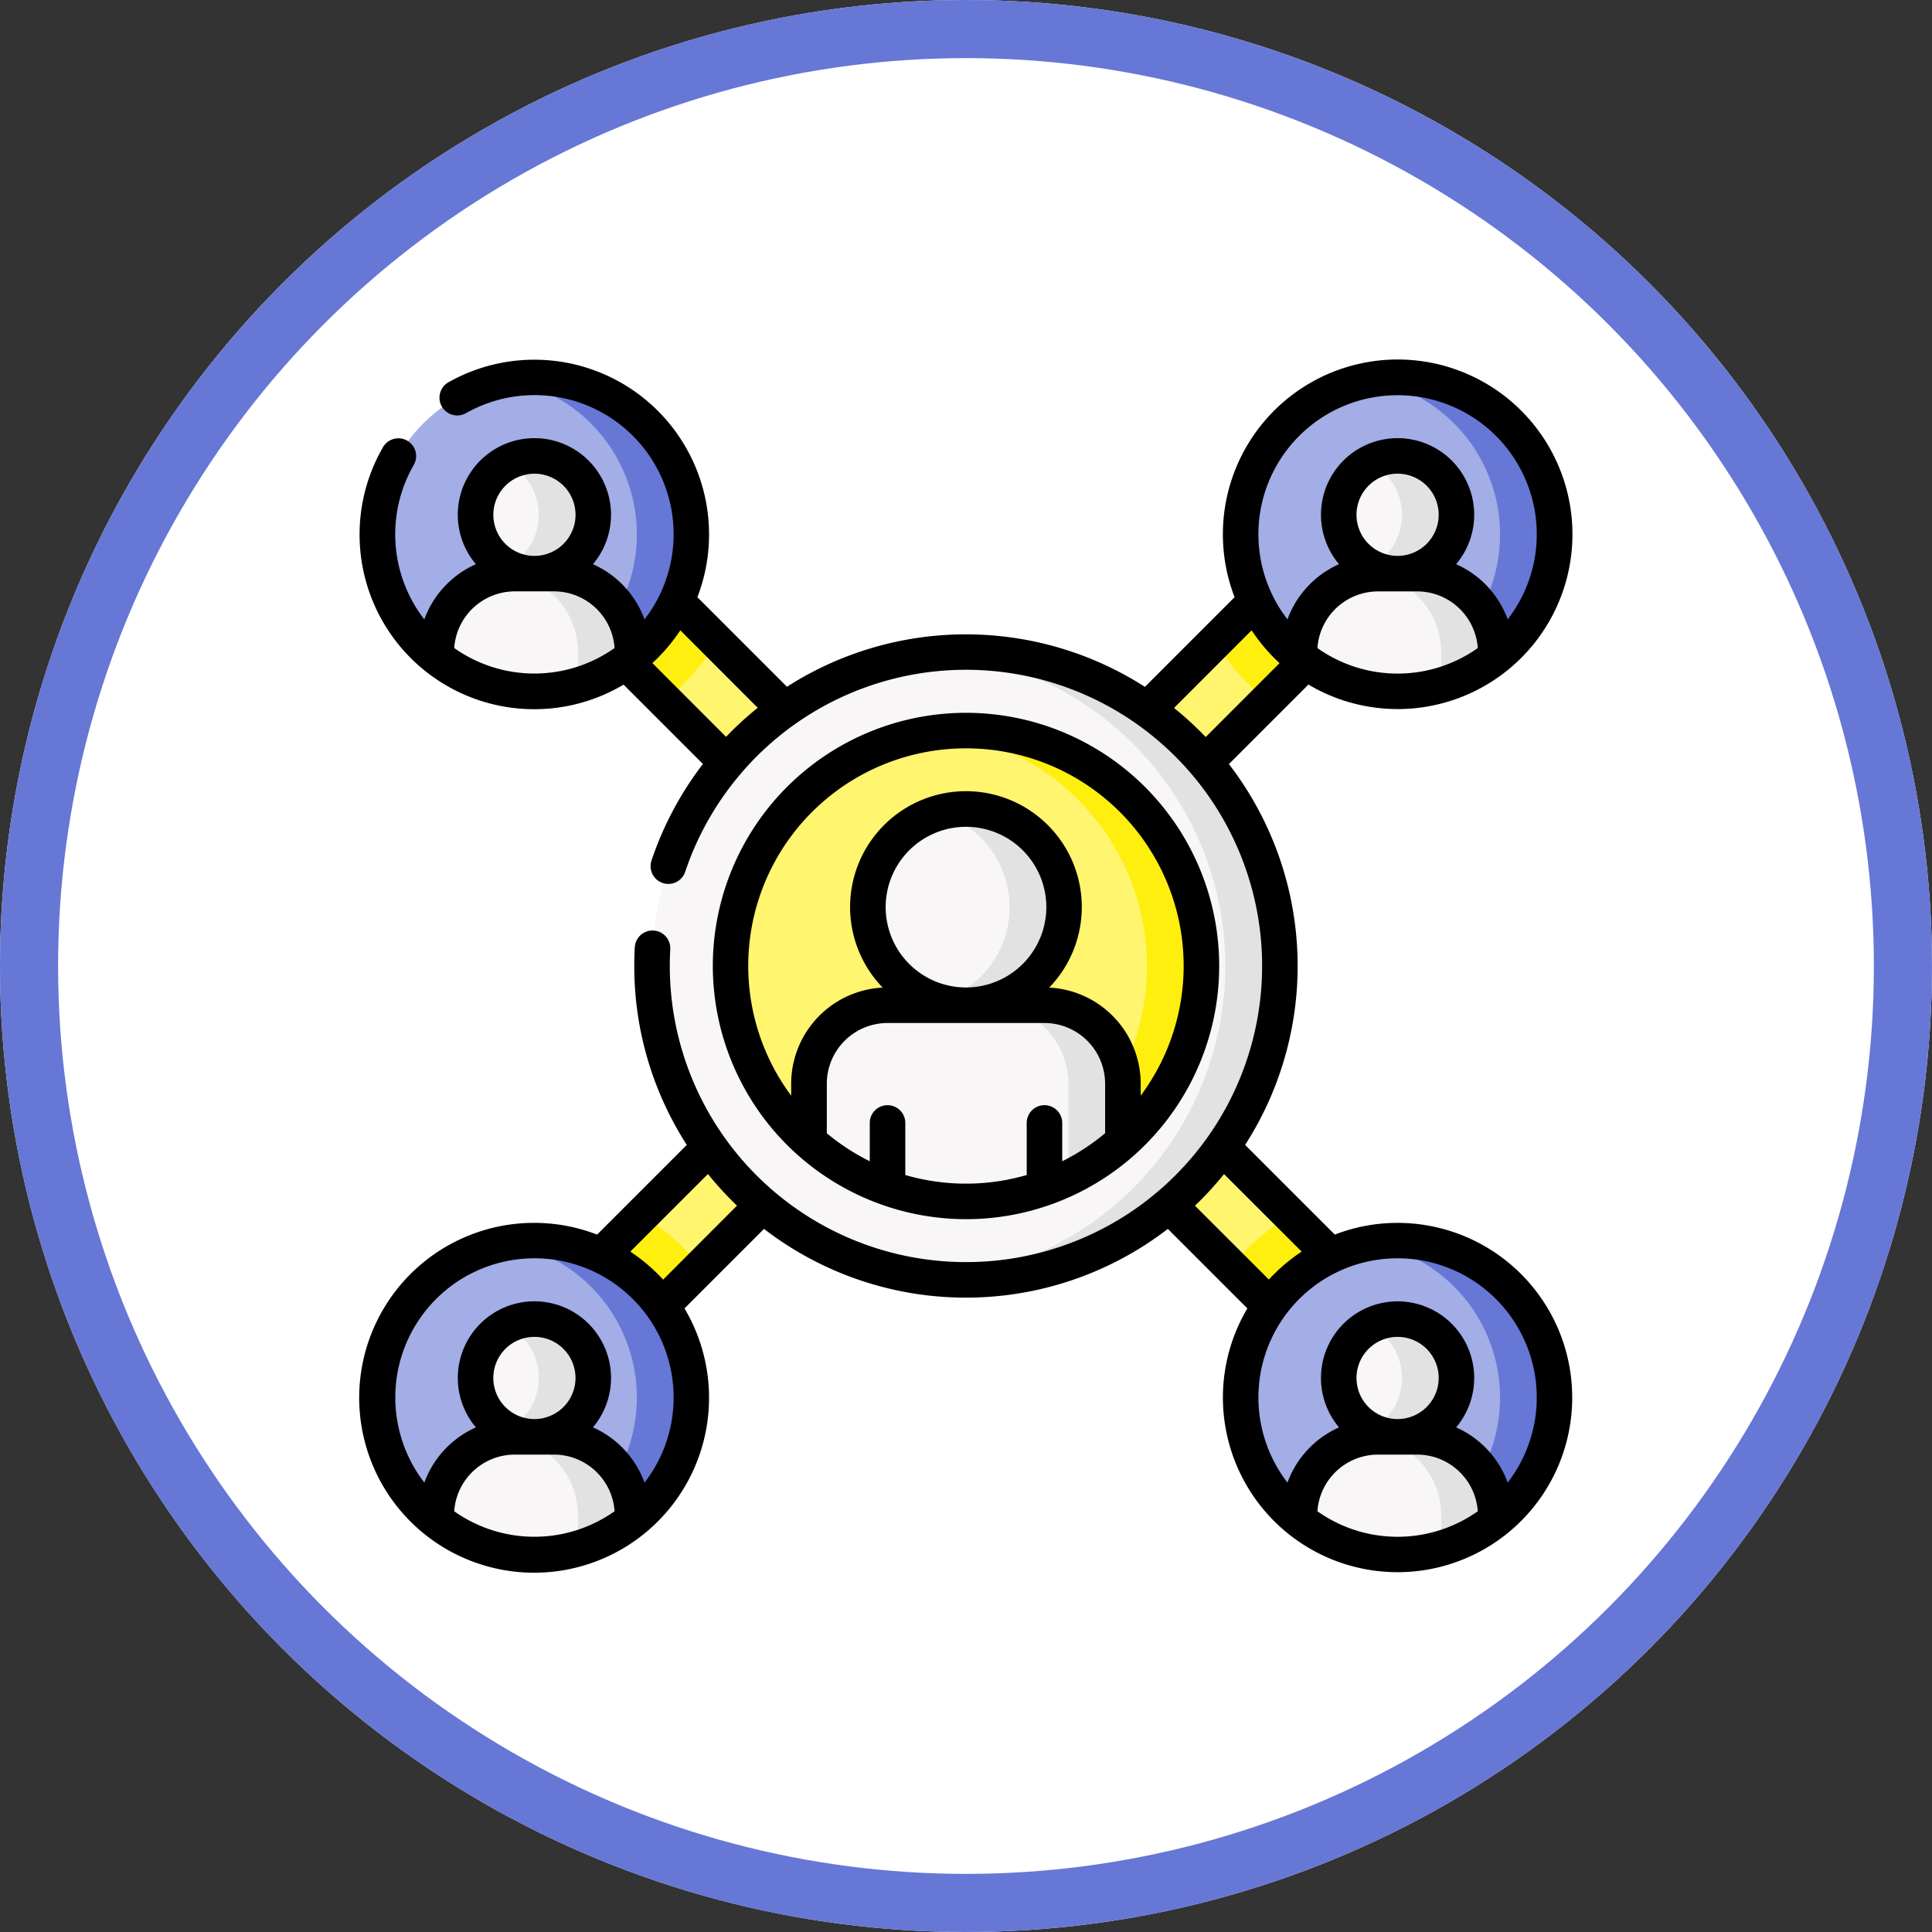 <svg xmlns="http://www.w3.org/2000/svg" width="133" height="133" viewBox="0 0 133 133">
  <rect x="0" y="0" width="133" height="133" fill="#333333" stroke="none"/>
  <g id="Grupo_117550" data-name="Grupo 117550" transform="translate(7564.781 -34.002)">
    <g id="Grupo_117307" data-name="Grupo 117307" transform="translate(-2531.665 -3608.498)">
      <g id="Elipse_17551" data-name="Elipse 17551" transform="translate(-5033.117 3642.5)" fill="#fff" stroke="#6677d6" stroke-width="4">
        <circle cx="66.5" cy="66.5" r="66.5" stroke="none"/>
        <circle cx="66.5" cy="66.5" r="64.5" fill="none"/>
      </g>
      <g id="compromiso" transform="translate(-5008.354 3667.262)">
        <g id="Grupo_117086" data-name="Grupo 117086" transform="translate(0)">
          <g id="Grupo_117084" data-name="Grupo 117084" transform="translate(1.223 1.223)">
            <path id="Trazado_178600" data-name="Trazado 178600" d="M30.6,32.233l7.474,7.474L70.872,72.5l7.474,7.474,3.471-4.169-7.792-7.792-31.46-31.46-7.792-7.792Z" transform="translate(-15.195 -14.354)" fill="#fff56f"/>
            <path id="Trazado_178601" data-name="Trazado 178601" d="M79.467,32.74l-7.315,7.315-32.1,32.1L32.74,79.467l-3.978-3.661,7.792-7.792,31.46-31.46,7.792-7.792Z" transform="translate(-14.354 -14.354)" fill="#fff56f"/>
            <g id="Grupo_117074" data-name="Grupo 117074" transform="translate(18.907 18.907)">
              <ellipse id="Elipse_16032" data-name="Elipse 16032" cx="21.608" cy="21.608" rx="21.608" ry="21.608" fill="#f8f6f6"/>
              <path id="Trazado_178602" data-name="Trazado 178602" d="M52.382,75.264H73.99a16.206,16.206,0,1,0-21.608,0Z" transform="translate(-41.578 -41.578)" fill="#fff56f"/>
              <path id="Trazado_178603" data-name="Trazado 178603" d="M75.225,37.04c-.632,0-1.257.029-1.875.082a21.608,21.608,0,0,1,0,43.052c.618.053,1.243.082,1.875.082a21.608,21.608,0,1,0,0-43.216Z" transform="translate(-53.617 -37.04)" fill="#e2e2e2"/>
              <path id="Trazado_178604" data-name="Trazado 178604" d="M87.681,63.186a16.159,16.159,0,0,1-5.408,12.078h3.755a16.205,16.205,0,0,0-10.8-28.284,16.366,16.366,0,0,0-1.875.109A16.208,16.208,0,0,1,87.681,63.186Z" transform="translate(-53.617 -41.578)" fill="#ffef0f"/>
              <circle id="Elipse_16033" data-name="Elipse 16033" cx="6.752" cy="6.752" r="6.752" transform="translate(12.051 17.557) rotate(-45)" fill="#f8f6f6"/>
              <path id="Trazado_178605" data-name="Trazado 178605" d="M73.126,81.77h-10.8a5.4,5.4,0,0,0-5.4,5.4v3.975a16.2,16.2,0,0,0,21.608,0V87.172A5.4,5.4,0,0,0,73.126,81.77Z" transform="translate(-46.116 -57.461)" fill="#f8f6f6"/>
              <g id="Grupo_117073" data-name="Grupo 117073" transform="translate(19.733 10.804)">
                <path id="Trazado_178606" data-name="Trazado 178606" d="M75.225,56.92a6.752,6.752,0,0,0-1.875.266,6.752,6.752,0,0,1,0,12.973A6.752,6.752,0,1,0,75.225,56.92Z" transform="translate(-73.35 -56.92)" fill="#e2e2e2"/>
                <path id="Trazado_178607" data-name="Trazado 178607" d="M88.992,87.172a5.4,5.4,0,0,0-5.4-5.4H79.84a5.4,5.4,0,0,1,5.4,5.4v6.487a16.236,16.236,0,0,0,3.75-2.512Z" transform="translate(-76.313 -68.265)" fill="#e2e2e2"/>
              </g>
            </g>
            <g id="Grupo_117075" data-name="Grupo 117075" transform="translate(14.408 14.408)">
              <path id="Trazado_178608" data-name="Trazado 178608" d="M34.773,28.762,30.6,32.233,34.977,36.6a14.662,14.662,0,0,0,3.565-4.074Z" transform="translate(-29.603 -28.762)" fill="#ffef0f"/>
              <path id="Trazado_178609" data-name="Trazado 178609" d="M110.406,111.955l4.372,4.372,3.471-4.169-3.769-3.769A14.662,14.662,0,0,0,110.406,111.955Z" transform="translate(-66.036 -65.115)" fill="#ffef0f"/>
              <path id="Trazado_178610" data-name="Trazado 178610" d="M32.531,108.389l-3.769,3.769,3.979,3.661,3.865-3.865A14.671,14.671,0,0,0,32.531,108.389Z" transform="translate(-28.762 -65.115)" fill="#ffef0f"/>
              <path id="Trazado_178611" data-name="Trazado 178611" d="M108.389,32.531a14.666,14.666,0,0,0,3.565,4.074l3.865-3.865-3.661-3.978Z" transform="translate(-65.115 -28.762)" fill="#ffef0f"/>
            </g>
            <g id="Grupo_117077" data-name="Grupo 117077" transform="translate(59.422)">
              <path id="Trazado_178612" data-name="Trazado 178612" d="M122.394,2.25a10.8,10.8,0,0,0-6.753,19.235h13.5A10.8,10.8,0,0,0,122.394,2.25Z" transform="translate(-111.59 -2.25)" fill="#a3ade6"/>
              <path id="Trazado_178613" data-name="Trazado 178613" d="M129.895,2.25a10.863,10.863,0,0,0-1.875.165,10.8,10.8,0,0,1,4.874,19.07h3.753A10.8,10.8,0,0,0,129.895,2.25Z" transform="translate(-119.091 -2.25)" fill="#6677d6"/>
              <ellipse id="Elipse_16034" data-name="Elipse 16034" cx="4.054" cy="4.054" rx="4.054" ry="4.054" transform="translate(5.483 7.371) rotate(-24.003)" fill="#f8f6f6"/>
              <path id="Trazado_178614" data-name="Trazado 178614" d="M127.148,27.1h-2.7a5.4,5.4,0,0,0-5.4,5.4v.328a10.794,10.794,0,0,0,13.505,0V32.5A5.4,5.4,0,0,0,127.148,27.1Z" transform="translate(-114.993 -13.595)" fill="#f8f6f6"/>
              <g id="Grupo_117076" data-name="Grupo 117076" transform="translate(8.929 5.402)">
                <path id="Trazado_178615" data-name="Trazado 178615" d="M129.895,12.19a4.033,4.033,0,0,0-1.875.46,4.051,4.051,0,0,1,0,7.183,4.051,4.051,0,1,0,1.875-7.643Z" transform="translate(-128.02 -12.19)" fill="#e2e2e2"/>
                <path id="Trazado_178616" data-name="Trazado 178616" d="M136.647,32.5a5.4,5.4,0,0,0-5.4-5.4h-2.7c-.177,0-.352.009-.525.026A5.4,5.4,0,0,1,132.9,32.5v2.275a10.784,10.784,0,0,0,3.75-1.947Z" transform="translate(-128.02 -18.997)" fill="#e2e2e2"/>
              </g>
            </g>
            <g id="Grupo_117079" data-name="Grupo 117079">
              <path id="Trazado_178617" data-name="Trazado 178617" d="M13.054,2.25A10.8,10.8,0,0,0,6.3,21.485h13.5A10.8,10.8,0,0,0,13.054,2.25Z" transform="translate(-2.25 -2.25)" fill="#a3ade6"/>
              <path id="Trazado_178618" data-name="Trazado 178618" d="M20.555,2.25a10.863,10.863,0,0,0-1.875.165,10.8,10.8,0,0,1,4.874,19.07h3.753A10.8,10.8,0,0,0,20.555,2.25Z" transform="translate(-9.751 -2.25)" fill="#6677d6"/>
              <ellipse id="Elipse_16035" data-name="Elipse 16035" cx="4.052" cy="4.052" rx="4.052" ry="4.052" transform="matrix(0.924, -0.383, 0.383, 0.924, 5.514, 7.259)" fill="#f8f6f6"/>
              <path id="Trazado_178619" data-name="Trazado 178619" d="M17.808,27.1h-2.7a5.4,5.4,0,0,0-5.4,5.4v.328a10.794,10.794,0,0,0,13.505,0V32.5A5.4,5.4,0,0,0,17.808,27.1Z" transform="translate(-5.653 -13.595)" fill="#f8f6f6"/>
              <g id="Grupo_117078" data-name="Grupo 117078" transform="translate(8.929 5.402)">
                <path id="Trazado_178620" data-name="Trazado 178620" d="M20.555,12.19a4.033,4.033,0,0,0-1.875.46,4.051,4.051,0,0,1,0,7.183,4.051,4.051,0,1,0,1.875-7.643Z" transform="translate(-18.68 -12.19)" fill="#e2e2e2"/>
                <path id="Trazado_178621" data-name="Trazado 178621" d="M27.307,32.5a5.4,5.4,0,0,0-5.4-5.4H19.2c-.177,0-.352.009-.524.026A5.4,5.4,0,0,1,23.557,32.5v2.275a10.784,10.784,0,0,0,3.75-1.947Z" transform="translate(-18.68 -18.997)" fill="#e2e2e2"/>
              </g>
            </g>
            <g id="Grupo_117081" data-name="Grupo 117081" transform="translate(59.422 59.422)">
              <path id="Trazado_178622" data-name="Trazado 178622" d="M122.394,111.59a10.8,10.8,0,0,0-6.753,19.235h13.5a10.8,10.8,0,0,0-6.752-19.235Z" transform="translate(-111.59 -111.59)" fill="#a3ade6"/>
              <path id="Trazado_178623" data-name="Trazado 178623" d="M129.895,111.59a10.862,10.862,0,0,0-1.875.165,10.8,10.8,0,0,1,4.874,19.07h3.753a10.8,10.8,0,0,0-6.753-19.235Z" transform="translate(-119.091 -111.59)" fill="#6677d6"/>
              <ellipse id="Elipse_16036" data-name="Elipse 16036" cx="4.052" cy="4.052" rx="4.052" ry="4.052" transform="translate(6.753 5.402)" fill="#f8f6f6"/>
              <path id="Trazado_178624" data-name="Trazado 178624" d="M127.148,136.44h-2.7a5.4,5.4,0,0,0-5.4,5.4v.328a10.794,10.794,0,0,0,13.505,0v-.328A5.4,5.4,0,0,0,127.148,136.44Z" transform="translate(-114.993 -122.935)" fill="#f8f6f6"/>
              <g id="Grupo_117080" data-name="Grupo 117080" transform="translate(8.929 5.402)">
                <path id="Trazado_178625" data-name="Trazado 178625" d="M129.895,121.53a4.031,4.031,0,0,0-1.875.46,4.051,4.051,0,0,1,0,7.183,4.051,4.051,0,1,0,1.875-7.643Z" transform="translate(-128.02 -121.53)" fill="#e2e2e2"/>
                <path id="Trazado_178626" data-name="Trazado 178626" d="M136.647,141.842a5.4,5.4,0,0,0-5.4-5.4h-2.7c-.177,0-.352.009-.525.026a5.4,5.4,0,0,1,4.878,5.376v2.275a10.784,10.784,0,0,0,3.75-1.947Z" transform="translate(-128.02 -128.337)" fill="#e2e2e2"/>
              </g>
            </g>
            <g id="Grupo_117083" data-name="Grupo 117083" transform="translate(0 59.422)">
              <path id="Trazado_178627" data-name="Trazado 178627" d="M13.054,111.59A10.8,10.8,0,0,0,6.3,130.825h13.5a10.8,10.8,0,0,0-6.752-19.235Z" transform="translate(-2.25 -111.59)" fill="#a3ade6"/>
              <path id="Trazado_178628" data-name="Trazado 178628" d="M20.555,111.59a10.862,10.862,0,0,0-1.875.165,10.8,10.8,0,0,1,4.874,19.07h3.753a10.8,10.8,0,0,0-6.753-19.235Z" transform="translate(-9.751 -111.59)" fill="#6677d6"/>
              <ellipse id="Elipse_16037" data-name="Elipse 16037" cx="4.052" cy="4.052" rx="4.052" ry="4.052" transform="translate(6.753 5.402)" fill="#f8f6f6"/>
              <path id="Trazado_178629" data-name="Trazado 178629" d="M17.808,136.44h-2.7a5.4,5.4,0,0,0-5.4,5.4v.328a10.794,10.794,0,0,0,13.505,0v-.328A5.4,5.4,0,0,0,17.808,136.44Z" transform="translate(-5.653 -122.935)" fill="#f8f6f6"/>
              <g id="Grupo_117082" data-name="Grupo 117082" transform="translate(8.929 5.402)">
                <path id="Trazado_178630" data-name="Trazado 178630" d="M20.555,121.53a4.031,4.031,0,0,0-1.875.46,4.051,4.051,0,0,1,0,7.183,4.051,4.051,0,1,0,1.875-7.643Z" transform="translate(-18.68 -121.53)" fill="#e2e2e2"/>
                <path id="Trazado_178631" data-name="Trazado 178631" d="M27.307,141.842a5.4,5.4,0,0,0-5.4-5.4H19.2c-.177,0-.352.009-.524.026a5.4,5.4,0,0,1,4.878,5.376v2.275a10.784,10.784,0,0,0,3.75-1.947Z" transform="translate(-18.68 -128.337)" fill="#e2e2e2"/>
              </g>
            </g>
          </g>
          <g id="Grupo_117085" data-name="Grupo 117085">
            <path id="Trazado_178632" data-name="Trazado 178632" d="M62.159,79.588A17.429,17.429,0,1,0,44.73,62.159,17.449,17.449,0,0,0,62.159,79.588ZM57.98,76.548V72.963a1.223,1.223,0,1,0-2.446,0V75.6a15.025,15.025,0,0,1-2.956-1.926V70.262a4.184,4.184,0,0,1,4.179-4.179h10.8a4.184,4.184,0,0,1,4.179,4.179v3.407A15.031,15.031,0,0,1,68.784,75.6V72.963a1.223,1.223,0,1,0-2.446,0v3.585a15,15,0,0,1-8.358,0Zm4.179-12.911a5.53,5.53,0,1,1,5.53-5.53A5.536,5.536,0,0,1,62.159,63.637Zm0-16.462A14.976,14.976,0,0,1,74.186,71.085v-.823a6.633,6.633,0,0,0-6.3-6.616,7.975,7.975,0,1,0-11.462,0,6.633,6.633,0,0,0-6.3,6.616v.823A14.976,14.976,0,0,1,62.159,47.176Z" transform="translate(-20.421 -20.421)"/>
            <path id="Trazado_178633" data-name="Trazado 178633" d="M71.449,59.422a11.961,11.961,0,0,0-4.321.806l-6.174-6.174a22.785,22.785,0,0,0-1.117-26.216l5.474-5.474a12.032,12.032,0,1,0-5.083-6.016l-6.174,6.174a22.82,22.82,0,0,0-24.64-.007l-6.167-6.167A12.027,12.027,0,0,0,6.068,1.578,1.223,1.223,0,0,0,7.281,3.7,9.577,9.577,0,0,1,19.607,17.877a6.66,6.66,0,0,0-3.55-3.8,5.274,5.274,0,1,0-8.06,0,6.66,6.66,0,0,0-3.55,3.8A9.57,9.57,0,0,1,3.7,7.281,1.223,1.223,0,1,0,1.578,6.068a12.023,12.023,0,0,0,16.587,16.3l5.463,5.463A22.8,22.8,0,0,0,20.1,34.443a1.223,1.223,0,1,0,2.317.781,20.35,20.35,0,0,1,3.722-6.615h0a1.235,1.235,0,0,0,.128-.153A20.373,20.373,0,0,1,29.9,25.133a1.242,1.242,0,0,0,.1-.071,20.388,20.388,0,1,1-8.653,16.676c0-.376.01-.757.031-1.132a1.223,1.223,0,1,0-2.442-.133c-.023.419-.034.845-.034,1.265a22.7,22.7,0,0,0,3.615,12.316l-6.174,6.174a12.042,12.042,0,1,0,6.016,5.082l5.474-5.474a22.78,22.78,0,0,0,27.8,0l5.474,5.474a12.023,12.023,0,1,0,10.337-5.888ZM12.027,7.848A2.829,2.829,0,1,1,9.2,10.676,2.832,2.832,0,0,1,12.027,7.848Zm-5.52,12a4.184,4.184,0,0,1,4.169-3.9h2.7a4.184,4.184,0,0,1,4.169,3.9,9.549,9.549,0,0,1-11.039,0Zm13.641,1.037a12.117,12.117,0,0,0,1.923-2.258L27.4,23.963a22.851,22.851,0,0,0-2.18,2ZM65.93,19.851a4.184,4.184,0,0,1,4.169-3.9h2.7a4.184,4.184,0,0,1,4.169,3.9,9.548,9.548,0,0,1-11.039,0Zm5.519-6.346a2.829,2.829,0,1,1,2.829-2.829A2.832,2.832,0,0,1,71.449,13.505Zm0-11.06a9.574,9.574,0,0,1,7.58,15.431,6.66,6.66,0,0,0-3.55-3.8,5.274,5.274,0,1,0-8.061,0,6.66,6.66,0,0,0-3.55,3.8,9.574,9.574,0,0,1,7.58-15.431ZM56.061,23.973,61.4,18.63a12.121,12.121,0,0,0,1.923,2.258L58.24,25.976a23.026,23.026,0,0,0-2.178-2ZM6.507,79.273a4.184,4.184,0,0,1,4.169-3.9h2.7a4.184,4.184,0,0,1,4.169,3.9,9.549,9.549,0,0,1-11.039,0Zm5.52-6.346A2.829,2.829,0,1,1,14.856,70.1,2.832,2.832,0,0,1,12.027,72.927Zm7.58,4.372a6.659,6.659,0,0,0-3.55-3.8A5.274,5.274,0,1,0,8,73.5a6.66,6.66,0,0,0-3.55,3.8,9.581,9.581,0,1,1,15.161,0Zm1.281-13.971A12.117,12.117,0,0,0,18.63,61.4l5.343-5.343a23.029,23.029,0,0,0,2,2.179ZM57.5,58.24a23.024,23.024,0,0,0,2-2.178L64.846,61.4a12.123,12.123,0,0,0-2.258,1.923Zm8.43,21.034a4.184,4.184,0,0,1,4.169-3.9h2.7a4.184,4.184,0,0,1,4.169,3.9,9.549,9.549,0,0,1-11.039,0Zm5.519-6.346A2.829,2.829,0,1,1,74.278,70.1,2.832,2.832,0,0,1,71.449,72.927Zm7.58,4.372a6.66,6.66,0,0,0-3.55-3.8,5.274,5.274,0,1,0-8.061,0,6.66,6.66,0,0,0-3.55,3.8,9.581,9.581,0,1,1,15.161,0Z" transform="translate(0 0)"/>
          </g>
        </g>
      </g>
    </g>
  </g>
</svg>
